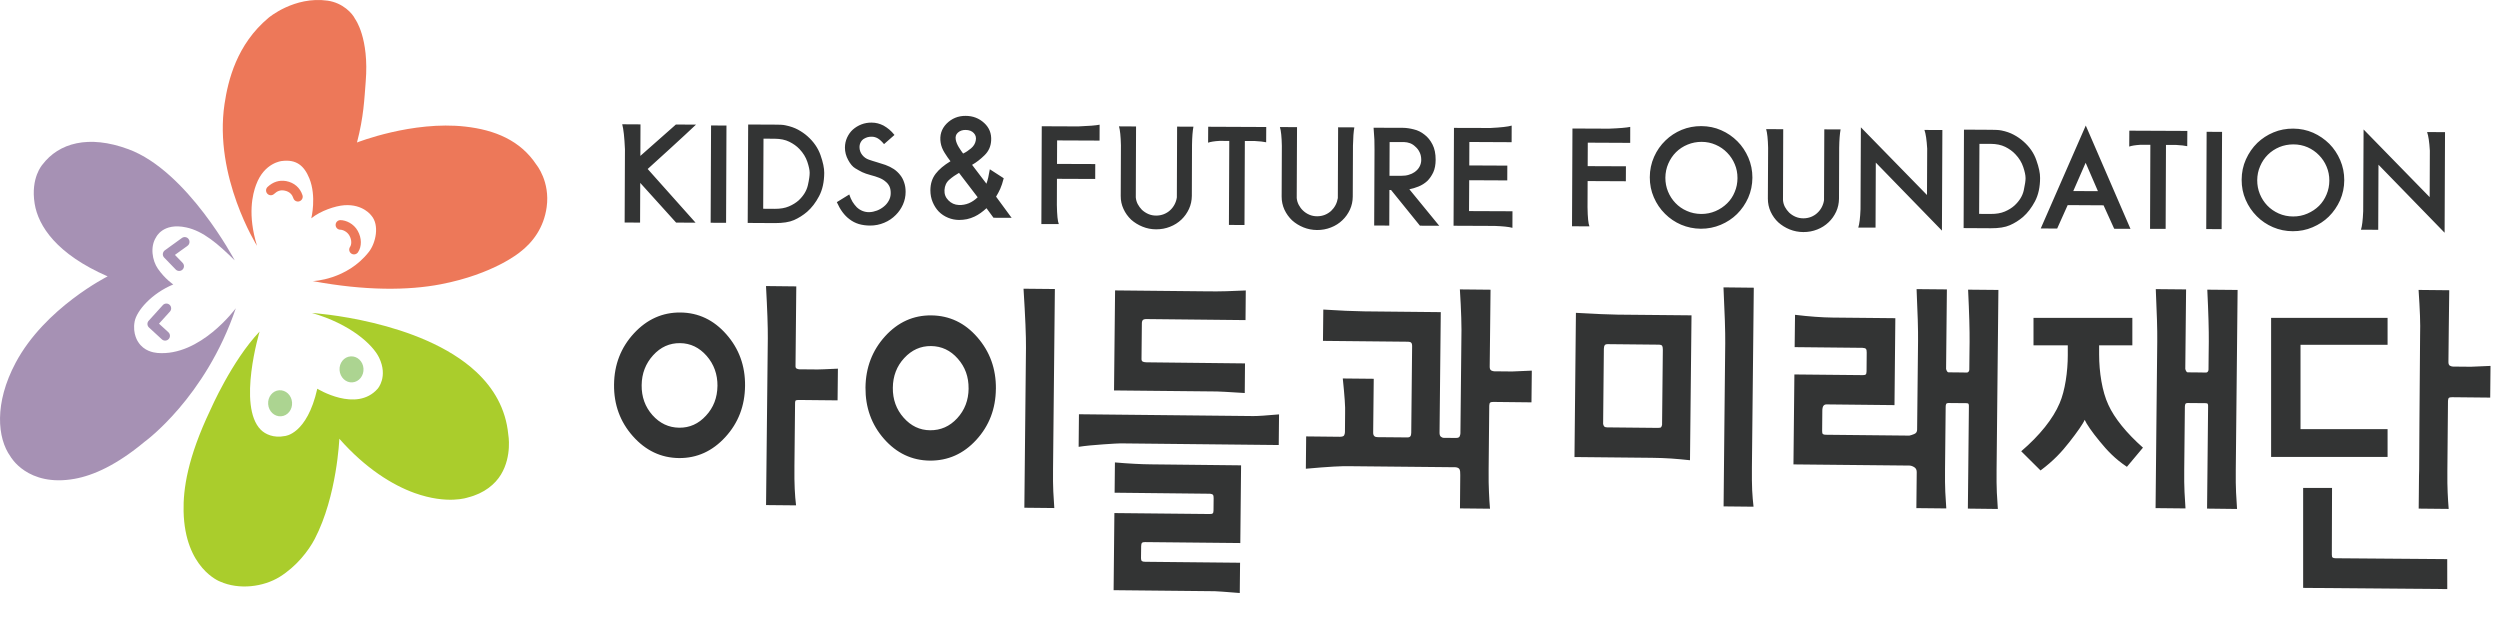 <svg xmlns="http://www.w3.org/2000/svg" width="97" height="24" viewBox="0 0 97 24">
    <g fill="none" fill-rule="evenodd">
        <g>
            <g>
                <path fill="#ACD491" d="M11.332 15.615c.02.277-.17.521-.429.537-.256.018-.48-.193-.499-.473-.02-.277.171-.519.427-.537.258-.017.482.192.501.473M14.103 14.297c.02.28-.172.52-.429.539-.254.02-.479-.193-.499-.473-.019-.28.173-.52.43-.535.256-.02.48.192.498.469" transform="translate(-114 -862) translate(114 862)"/>
                <path fill="#ED7859" d="M9.937 7.167c-.137.37-.338 1.155.035 2.37 0 0-1.684-2.675-1.26-5.505.137-.914.471-2.307 1.708-3.342 0 0 .994-.845 2.287-.665.601.085.971.5 1.07.71 0 0 .553.729.412 2.44-.054.666-.074 1.344-.338 2.354 0 0 2.152-.85 4.205-.617 1.135.128 2.133.53 2.76 1.484 0 0 .532.646.395 1.639-.11.806-.549 1.379-1.038 1.75 0 0-1.008.85-3.078 1.246-1.253.24-2.916.256-4.96-.124 0 0 1.324-.04 2.18-1.137.27-.35.414-1.037.095-1.404 0 0-.318-.454-1.049-.403-.35.024-.932.219-1.283.508 0 0 .211-.848-.076-1.551-.203-.495-.506-.744-1.064-.673 0 0-.683.057-1 .92" transform="translate(-114 -862) translate(114 862)"/>
                <path fill="#AACD2C" d="M14.708 13.875c-.245-.506-1.11-1.301-2.606-1.732 0 0 4.213.265 6.38 2.29.669.628 1.143 1.42 1.239 2.426 0 0 .154.83-.283 1.553-.222.367-.638.729-1.286.89 0 0-.784.286-2.066-.173-.852-.307-1.902-.95-2.92-2.106 0 0-.087 2.219-.954 3.887-.241.463-.715 1.072-1.362 1.473-.631.39-1.571.512-2.315.18 0 0-1.364-.508-1.412-2.723-.02-.86.153-2.072 1.037-3.93 0 0 .834-1.916 1.912-3.045 0 0-.866 2.889.044 3.807.175.176.5.332.935.246 0 0 .858-.051 1.26-1.836 0 0 1.517.94 2.343 0 0 0 .413-.463.054-1.207" transform="translate(-114 -862) translate(114 862)"/>
                <path fill="#A691B4" d="M7.222 8.823c.657.14 1.226.63 1.885 1.279 0 0-1.829-3.466-4.122-4.312-1.554-.575-2.703-.238-3.336.594 0 0-.468.509-.304 1.52.141.867.852 1.956 2.832 2.819 0 0-2.433 1.218-3.569 3.35-.84 1.576-.71 2.929-.206 3.632 0 0 .658 1.203 2.493.873.735-.132 1.641-.541 2.722-1.443 0 0 2.356-1.7 3.532-5.175 0 0-1.375 1.88-3.047 1.734-.159-.016-.514-.077-.733-.414 0 0-.239-.317-.144-.81.08-.412.648-1.08 1.498-1.434 0 0-.32-.21-.597-.61-.219-.316-.308-.854-.07-1.221 0 0 .263-.577 1.166-.382" transform="translate(-114 -862) translate(114 862)"/>
                <path fill="#A691B4" d="M7.058 9.234l-.664.48c-.043.032-.07.082-.076.135-.005.053.014.106.052.145l.448.463c.071.073.19.075.263.004.038-.037.056-.084.057-.133 0-.047-.018-.094-.053-.13l-.298-.308.49-.354c.05-.036.076-.093.076-.15 0-.04-.01-.077-.035-.11-.06-.084-.177-.102-.26-.042M6.317 11.84l-.548.605c-.07.076-.063.193.012.262l.5.46c.077.07.195.063.264-.013.033-.035.049-.078.049-.125 0-.05-.02-.1-.06-.137l-.365-.334c.148-.166.424-.469.424-.469.032-.036.048-.08.048-.124 0-.05-.02-.103-.061-.139-.076-.069-.194-.063-.263.013" transform="translate(-114 -862) translate(114 862)"/>
                <path fill="#ED7859" d="M13.022 8.725c-.001.104.08.187.184.188.094.001.264.072.35.226.102.18.084.356.026.441-.058.085-.036.202.049.259.085.057.2.035.259-.05.152-.225.149-.551-.01-.832-.157-.283-.458-.414-.67-.416-.103-.001-.187.081-.188.184M10.382 7.253c-.075.07-.079.187-.009.263.07.076.188.08.263.008.126-.118.249-.158.399-.13.222.04.311.182.347.295.031.1.135.153.233.122.098-.032.153-.136.122-.235-.093-.292-.324-.492-.636-.55-.266-.046-.508.03-.719.227" transform="translate(-114 -862) translate(114 862)"/>
                <path fill="#333434" d="M28.908 14.972c-.008.777-.262 1.439-.766 1.988-.502.547-1.1.819-1.798.813-.698-.008-1.293-.291-1.789-.85-.495-.558-.739-1.226-.73-2.002.008-.775.265-1.437.771-1.986.507-.548 1.11-.817 1.806-.81.696.007 1.291.289 1.781.847.493.559.734 1.227.725 2zm-1.07.004c.004-.453-.137-.844-.42-1.168-.285-.324-.627-.49-1.029-.494-.409-.006-.759.152-1.049.472-.29.32-.44.707-.444 1.16-.005.454.135.84.418 1.16.285.32.633.485 1.041.489.402.004.748-.15 1.037-.467.292-.314.44-.7.445-1.152zm4.66.558l-1.49-.015c-.053 0-.092.004-.119.012-.026.007-.039.039-.04.089l-.025 2.47c-.004.359 0 .652.011.878.01.229.028.44.052.64l-1.164-.011c.005-.357.027-2.514.068-6.471.004-.435-.02-1.111-.07-2.027l1.175.013c-.005.409-.014 1.437-.03 3.085-.003.06.017.097.057.11.038.015.071.022.096.022l.706.006c.062.002.324-.01.786-.031l-.013 1.23zM38.64 15.087c-.007.775-.261 1.436-.76 1.98-.497.543-1.098.81-1.803.805-.698-.008-1.29-.29-1.776-.842-.487-.554-.726-1.22-.72-1.996.009-.775.263-1.437.76-1.986.499-.548 1.097-.818 1.792-.811.707.007 1.303.29 1.789.85.487.559.727 1.225.719 2m-1.06-.012c.005-.453-.134-.84-.42-1.16-.282-.322-.63-.484-1.038-.488-.401-.004-.748.15-1.04.467-.29.314-.437.699-.441 1.152-.005.453.135.84.419 1.16.284.322.627.485 1.027.488.41.004.76-.15 1.05-.464.292-.317.44-.702.444-1.155m3.325 4.637l-1.162-.012.063-6.21c.005-.434-.027-1.197-.095-2.288l1.216.012-.071 6.98c-.004.358-.001.65.01.877.01.227.024.44.039.64M49.615 17.267l-6.135-.064c-.076 0-.3.012-.677.038-.376.026-.694.056-.952.096l.012-1.264 6.762.07c.167.002.5-.02 1.002-.065l-.012 1.19zm-1.32-2.018c-.634-.04-.993-.06-1.076-.06-.184-.002-1.515-.018-3.995-.04l.041-3.881c2.162.02 3.38.034 3.657.037.408.005.88-.008 1.414-.035l-.01 1.15-3.832-.04c-.076-.002-.126.012-.15.037-.026.024-.04.072-.04.138l-.014 1.379c0 .049.018.082.055.1.038.014.084.024.143.024l3.818.042-.01 1.15zm-.192 7.76c-.559-.047-.88-.067-.965-.07l-3.93-.04.03-2.992 3.695.037c.058.002.096-.006.118-.024.022-.016.033-.053.033-.112l.005-.477c.001-.066-.008-.108-.025-.13-.016-.021-.053-.038-.11-.044-.052 0-1.286-.012-3.707-.04l.012-1.175c.534.046 1.006.072 1.414.075.276.005 1.436.017 3.481.038l-.03 3.015c-2.422-.026-3.654-.037-3.695-.037-.058-.002-.098.008-.119.03-.02.018-.033.064-.033.13l-.006.465c0 .056.013.095.037.113.026.017.068.026.127.026l3.68.037-.012 1.175zM59.421 15.611l-1.476-.016c-.062-.002-.103.008-.125.026-.022.015-.034.054-.037.117-.002.234-.009 1.062-.024 2.482-.003.36.001.651.013.877.01.23.022.442.04.641l-1.165-.012.005-.582c.002-.248.006-.484.006-.713.003-.103-.006-.177-.028-.222-.022-.043-.07-.069-.149-.08l-4.064-.04c-.306-.013-.89.02-1.75.098l.012-1.254 1.305.014c.088 0 .142-.018.165-.05.022-.036.033-.079.035-.132l.006-.746c.011-.209-.019-.652-.09-1.334l1.201.012-.022 2.08c-.002.068.014.117.045.145.03.027.071.04.123.04l1.15.01c.061.002.102-.013.125-.043.022-.029.033-.076.034-.136l.034-3.362c.001-.068-.013-.115-.038-.136-.023-.024-.064-.034-.116-.036-.044 0-1.148-.009-3.305-.033l.013-1.215c.635.041 1.166.064 1.592.07l2.966.03-.048 4.68c0 .07.016.12.048.15.038.031.073.047.106.047.044 0 .1 0 .165.002l.32.002c.077.002.124-.02.143-.063.018-.045.028-.084.028-.117l.037-3.609c.014-.506-.006-1.164-.058-1.974l1.19.012c-.007.411-.01.963-.018 1.661l-.015 1.332c0 .07.02.115.058.14.041.02.08.032.125.034l.367.002.313.004c.06 0 .318-.01.771-.033l-.013 1.23zM93.857 18.483c0 .23-.004.421-.006.67-.004.247-.004.44-.006.581l1.164.012c-.016-.2-.03-.412-.04-.64-.01-.227-.014-.475-.011-.834.014-1.42.022-2.483.024-2.718.003-.062.015-.1.037-.117s.063-.027.125-.025l1.476.015.012-1.23c-.453.023-.711.033-.77.033l-.314-.004-.367-.002c-.045-.002-.084-.013-.125-.035-.037-.023-.057-.068-.057-.139l.014-1.332.018-1.457-1.19-.012c.053.81.073 1.264.059 1.77-.022 2.205-.035 5.035-.037 5.235l-.006.23zM65.572 17.857c-.26-.029-.504-.05-.725-.066-.222-.016-.472-.024-.752-.028l-3.005-.03.056-5.595c.75.043 1.29.066 1.621.07l2.864.027-.059 5.622zm-1.084-1.37l.03-2.917c0-.068-.008-.119-.024-.149-.018-.03-.06-.046-.13-.048-1.255-.014-1.913-.02-1.974-.02-.06-.002-.103.012-.125.037-.02.028-.034.074-.035.143 0 .15-.006.648-.015 1.498l-.014 1.418c.01.045.023.078.045.1.02.02.058.033.111.033l1.973.02c.07.001.112-.01.125-.032.013-.02.023-.049.033-.084zm3.55 3.173l-1.163-.012c.002-.357.013-1.377.03-3.059l.034-3.28c.004-.436-.019-1.156-.068-2.159l1.176.013-.073 6.98c-.003.36 0 .65.01.876.012.23.03.442.053.641zM77.516 19.748l-1.163-.014.015-1.429.025-2.53c.002-.045-.002-.076-.012-.099-.01-.022-.033-.032-.078-.033l-.705-.006c-.043 0-.071.011-.086.037-.012.027-.02.06-.02.105-.003.401-.012 1.211-.025 2.432-.004.355 0 .648.01.875.012.226.025.439.039.641l-1.161-.012c0-.199.006-.666.014-1.399 0-.088-.033-.15-.096-.189-.066-.041-.13-.063-.19-.063l-4.497-.045.036-3.49 2.64.026c.062.002.104-.006.125-.024.023-.017.033-.056.035-.117l.006-.732c.002-.069-.008-.12-.03-.145-.021-.025-.07-.039-.136-.041-.053 0-.928-.008-2.63-.027l.015-1.254c.557.068 1.044.102 1.464.107l2.428.024-.033 3.373-2.64-.028c-.053 0-.091.02-.12.059-.025.039-.04.102-.04.189l-.007.784c-.001.062.008.101.03.119.02.017.058.027.11.027l3.243.033c.043-.008.106-.027.182-.058.08-.03.12-.088.12-.174.023-2.076.034-3.215.036-3.426.006-.435-.016-1.11-.057-2.026l1.176.011-.031 3.085c.008.036.02.067.037.092.018.026.034.041.053.041l.3.002.418.006c.026 0 .049-.012.065-.033.019-.022.028-.051.028-.084 0-.123.003-.303.005-.543l.006-.529c.004-.436-.014-1.111-.058-2.027l1.176.011-.071 6.98c-.004.358 0 .651.01.877.01.227.025.44.039.641M89.362 18.93v3.88l5.592.046-.002-1.162-4.335-.034c-.053 0-.09-.01-.11-.027-.023-.017-.034-.056-.032-.12l.008-2.582h-1.12zM86.797 19.748l-1.163-.014.015-1.429.025-2.53c.002-.045-.002-.076-.012-.099-.009-.022-.033-.032-.078-.033l-.705-.006c-.043 0-.071.011-.086.037-.012.027-.019.06-.02.105-.003.401-.012 1.211-.025 2.432-.004.355 0 .648.011.875.011.226.024.439.038.641l-1.161-.012.014-1.399.016-1.646.035-3.426c.006-.435-.016-1.11-.057-2.026l1.176.011-.031 3.085c.008.036.021.067.037.092.018.026.034.041.053.041l.301.002.417.006c.026 0 .049-.012.065-.033.019-.022.028-.051.028-.084l.005-.543.006-.529c.004-.436-.014-1.111-.058-2.027l1.176.011-.071 6.98c-.004.358 0 .651.011.877.01.227.024.44.038.641M27.005 4.835c-.232.22-.57.534-1.017.942-.447.408-.732.669-.858.78l1.858 2.083-.755-.003-1.392-1.541-.006 1.54-.599-.001.012-2.843c-.02-.464-.056-.787-.106-.97l.709.004-.005 1.223 1.378-1.217.78.003zM27.573 8.643L28.172 8.645 28.187 4.87 27.589 4.869zM31.98 6.705c-.002.356-.068.659-.2.907-.131.25-.286.45-.463.605-.157.134-.328.242-.51.322-.182.08-.428.117-.736.117l-1.06-.006.018-3.819 1.058.005c.066 0 .134.002.206.004.072.003.135.011.19.024.18.037.337.091.476.165.138.075.262.16.37.256.24.213.41.458.507.734.097.276.145.505.144.686m-.565-.002c0-.104-.031-.245-.09-.424-.06-.178-.161-.343-.304-.494-.108-.115-.241-.208-.396-.285-.156-.077-.343-.115-.56-.117l-.441-.003-.012 2.72.455.003c.213 0 .394-.03.544-.095.15-.064.274-.142.376-.232.19-.178.31-.375.359-.591.049-.216.07-.376.069-.481M35.138 7.443c0 .174-.035.337-.103.492-.068.152-.16.288-.277.404-.127.13-.277.232-.451.304-.173.073-.357.11-.553.109-.157-.001-.301-.021-.433-.06-.131-.04-.252-.102-.36-.186-.1-.073-.19-.166-.272-.276-.082-.11-.154-.241-.22-.387l.483-.298c.034.108.077.202.125.283.05.08.105.15.165.212.069.066.146.114.23.147.086.033.175.048.27.044.092-.004.187-.025.284-.061.097-.037.189-.09.27-.158.076-.061.136-.133.184-.218.048-.084.075-.174.079-.268.005-.114-.01-.208-.044-.284-.035-.076-.084-.14-.15-.192-.068-.062-.152-.111-.252-.151-.1-.04-.211-.075-.332-.106-.134-.036-.243-.074-.328-.114-.083-.042-.174-.092-.27-.15-.1-.06-.191-.167-.274-.322-.084-.154-.125-.313-.125-.478 0-.14.029-.27.083-.39.056-.121.129-.226.225-.312.098-.086.207-.152.33-.2.124-.048.255-.071.395-.07.085 0 .167.01.243.03.076.02.149.048.218.083.078.044.152.094.223.153.072.06.139.13.205.213l-.405.356c-.082-.1-.162-.174-.236-.22-.077-.045-.157-.068-.244-.068-.057 0-.11.006-.157.018-.047.014-.094.034-.136.059-.052.029-.096.072-.127.129-.034.057-.05.12-.052.195 0 .117.036.219.104.305.069.088.155.149.26.185.086.03.195.066.328.104.132.04.237.073.315.1.12.044.23.099.328.163.097.067.18.145.249.236.066.083.115.178.15.288.038.107.055.227.055.357M38.548 8.449l-.272-.371c-.075.069-.149.13-.225.184-.075.054-.153.1-.232.138-.1.048-.201.082-.302.104-.103.02-.204.03-.303.03-.148-.001-.29-.028-.429-.086-.139-.057-.26-.137-.363-.242-.095-.1-.173-.22-.233-.362-.06-.14-.09-.296-.09-.466.002-.126.018-.241.052-.344.032-.104.084-.202.153-.293.066-.085.145-.168.243-.25.094-.08.206-.157.332-.235-.07-.087-.145-.195-.227-.326-.082-.131-.133-.261-.154-.391-.047-.291.031-.538.23-.742.202-.201.446-.303.738-.301.281 0 .521.092.721.276.198.182.288.41.27.684-.013.226-.099.415-.257.568-.157.154-.318.279-.483.372l.557.732c.026-.07.049-.15.07-.24l.062-.32.539.348c-.044.173-.09.31-.136.412-.046.1-.099.203-.161.302l.603.822-.703-.003zM37.21 6.707c-.136.077-.261.165-.376.265-.116.1-.178.233-.188.402-.009.157.042.29.152.4.109.112.244.173.405.18.134.006.263-.017.388-.068.124-.052.237-.13.343-.232l-.724-.947zm.648-1.247c.026-.117.002-.215-.074-.296-.075-.081-.182-.122-.322-.122-.121-.001-.219.034-.296.104-.076.068-.104.16-.082.278.017.092.056.186.115.284.061.097.117.182.17.25.108-.051.211-.12.308-.202.099-.084.159-.182.181-.296zM41.016 5.448l-.004.912 1.484.005-.002.579-1.484-.006-.004 1.014c.007.395.032.643.076.743l-.677-.002.015-3.794 1.418.006c.408-.015.685-.038.827-.067l-.002.617-1.647-.007zM46.305 4.916c-.031.16-.05.396-.055.708l-.007 1.978c-.002.178-.038.346-.11.504-.074.158-.17.295-.292.412-.126.12-.275.215-.443.28-.17.068-.35.101-.541.1-.187 0-.362-.035-.53-.104-.166-.067-.313-.159-.438-.27-.124-.119-.225-.257-.297-.416-.074-.158-.11-.328-.108-.51l.008-1.966c-.008-.342-.033-.585-.075-.729l.662.004-.01 2.751c.008.096.034.184.076.264.044.08.097.153.162.22.074.067.157.123.25.163.093.04.193.06.302.06.104 0 .203-.018.296-.054.094-.038.176-.087.246-.153.07-.064.127-.139.173-.226.045-.087.075-.178.088-.274l.01-2.745.633.003zM49.126 5.52c-.104-.023-.247-.038-.43-.048H48.3l-.014 3.258-.604-.002.014-3.26-.378-.002c-.203.012-.35.036-.444.07l.004-.618 2.252.01-.003.592zM52.549 4.942c-.03.16-.048.397-.054.708l-.008 1.98c-.001.177-.038.345-.109.503-.074.157-.17.295-.293.411-.125.121-.273.215-.443.281-.17.068-.35.1-.54.1-.187-.002-.364-.036-.531-.104-.166-.068-.313-.159-.438-.272-.124-.118-.223-.256-.297-.414-.072-.159-.109-.329-.108-.51l.008-1.967c-.007-.342-.031-.585-.075-.728l.664.003-.012 2.751c.009.096.035.183.078.265.043.08.095.153.162.217.073.07.155.125.249.165.093.04.193.06.302.06.104.001.203-.018.297-.054.093-.037.172-.088.245-.152.068-.065.127-.14.173-.228.045-.086.074-.177.089-.272l.011-2.746.63.003zM55.094 8.757l-1.12-1.384h-.065l-.005 1.38-.586-.003.013-2.94c0-.167 0-.297-.005-.392-.003-.095-.015-.249-.031-.462l1.145.004c.125.001.264.021.416.06.152.035.29.104.417.206.125.095.227.221.308.381.082.158.123.357.122.596-.001.19-.032.352-.092.483-.063.133-.14.244-.23.335-.104.095-.22.167-.343.216-.123.05-.242.085-.355.107l1.159 1.416-.748-.003zm.05-2.55c0-.114-.02-.212-.062-.297-.04-.085-.093-.157-.165-.218-.06-.06-.13-.106-.206-.135-.08-.028-.154-.043-.227-.044l-.567-.002-.005 1.31h.453c.11 0 .208-.01.293-.038.088-.025.164-.06.224-.103.087-.06.152-.13.196-.214.044-.08.066-.169.066-.259zM58.682 8.84c-.143-.04-.37-.062-.684-.074l-1.6-.007.016-3.797 1.413.004c.408-.02.682-.05.826-.093l-.002.644-1.64-.008-.003.91 1.476.007-.002.574-1.477-.007-.007 1.197 1.686.007-.002.644zM61.606 5.535l-.004.911 1.484.006-.003.58-1.483-.007-.004 1.015c.006.393.03.641.074.742l-.676-.003.017-3.793 1.417.006c.407-.015.684-.039.825-.069l-.001.62-1.646-.008zM67.993 6.893c-.002.277-.056.537-.162.779-.109.243-.254.455-.437.635-.176.173-.387.313-.629.415-.24.101-.498.154-.772.153-.269-.002-.523-.055-.764-.156-.239-.103-.448-.245-.625-.422-.187-.184-.33-.397-.435-.64-.106-.244-.158-.503-.157-.782.001-.28.057-.545.166-.79.108-.245.257-.457.446-.638.178-.173.387-.309.625-.409.24-.098.493-.146.763-.145.276.002.535.054.771.16.24.104.45.25.63.431.18.178.317.39.424.633.104.244.157.503.156.776m-.579.016c.001-.19-.033-.37-.106-.54-.07-.168-.169-.317-.293-.443-.126-.131-.273-.234-.445-.308-.17-.075-.352-.114-.549-.114-.19 0-.372.035-.543.106-.172.07-.322.17-.448.294-.126.125-.226.274-.3.444-.075.171-.112.356-.114.548 0 .189.033.367.102.535.07.17.165.316.287.444.123.13.272.235.446.31.172.077.36.115.56.117.193 0 .378-.037.551-.111.174-.075.325-.177.451-.302.126-.123.225-.27.293-.44.073-.17.107-.348.108-.54M71.415 5.022c-.03.16-.05.397-.055.709l-.007 1.978c-.002.178-.038.346-.11.504-.073.157-.17.295-.292.41-.127.122-.275.216-.444.282-.169.067-.348.1-.539.099-.188-.001-.363-.036-.53-.103-.167-.068-.313-.16-.439-.272-.125-.116-.224-.256-.297-.413-.074-.16-.109-.33-.109-.511l.01-1.967c-.008-.342-.034-.585-.077-.728l.663.003-.009 2.752c.007.095.033.183.075.264.044.08.097.153.162.218.073.069.156.124.25.164.094.04.195.06.303.06.103 0 .203-.018.296-.054.092-.037.174-.087.243-.152.072-.065.13-.14.176-.228.044-.086.075-.177.087-.272l.011-2.746.632.003zM72.781 6.31l-.01 2.522-.67-.002c.043-.13.074-.369.087-.714l.014-3.176 2.565 2.626.008-1.8c-.02-.34-.056-.582-.107-.724l.696.003-.017 3.903-2.566-2.639zM79.155 6.905c0 .355-.067.657-.198.907-.132.248-.286.45-.464.606-.157.133-.326.24-.51.32-.18.08-.428.12-.736.118l-1.059-.006.014-3.82 1.061.006c.066 0 .134.001.206.005.071.003.134.01.191.022.178.036.337.091.475.166.14.074.262.16.37.255.243.213.412.458.506.734.098.276.147.504.144.687m-.564-.002c0-.105-.03-.246-.09-.424-.06-.179-.16-.344-.305-.495-.107-.115-.238-.208-.394-.286-.157-.076-.342-.115-.56-.116h-.44l-.012 2.717.453.002c.213.002.394-.03.545-.094.15-.064.275-.143.374-.233.191-.176.312-.374.36-.59.048-.217.071-.377.07-.48M82.031 8.876l-.413-.91-1.392-.008-.408.91-.637-.004 1.747-3.993 1.734 4.008-.63-.003zm-1.108-2.56l-.48 1.097.957.004-.477-1.102zM84.865 5.672c-.103-.023-.247-.038-.429-.048l-.396-.001-.013 3.258-.605-.002.012-3.26-.376-.002c-.205.013-.352.036-.444.07l.004-.617 2.251.01-.004.592zM85.602 8.888L86.199 8.891 86.216 5.117 85.617 5.114zM90.957 6.99c0 .276-.056.537-.162.78-.109.24-.253.452-.438.635-.176.173-.387.31-.629.413-.239.103-.497.154-.769.153-.269 0-.525-.053-.767-.156-.238-.103-.447-.243-.625-.422-.184-.183-.33-.396-.435-.64-.106-.242-.157-.502-.156-.78.001-.283.056-.546.166-.79.11-.245.257-.458.444-.64.18-.172.388-.308.627-.407.238-.1.493-.147.762-.146.276.001.535.055.774.16.237.106.447.25.63.431.176.178.317.39.422.634.104.242.157.501.156.774m-.579.017c.001-.19-.034-.37-.106-.54-.07-.17-.169-.317-.293-.443-.125-.13-.274-.234-.443-.309-.17-.074-.356-.112-.552-.112-.189 0-.372.034-.543.104-.17.072-.32.17-.447.295-.126.125-.227.273-.3.445-.076.17-.112.354-.114.548 0 .187.033.365.102.534.07.17.165.317.286.444.125.131.273.234.446.311.174.077.36.116.56.116.194.001.38-.036.553-.112.174-.075.324-.175.451-.3.125-.125.222-.273.292-.442.072-.169.107-.348.108-.539M92.285 6.391l-.01 2.525-.67-.003c.043-.129.073-.369.087-.715l.015-3.175 2.564 2.626.007-1.802c-.019-.338-.056-.58-.107-.724l.696.005-.016 3.902-2.566-2.639zM80.23 13.4v.377c0 .637-.105 1.381-.316 1.867-.254.602-.771 1.25-1.491 1.865l.75.745c.508-.379.815-.713 1.12-1.102.296-.377.53-.71.593-.863.063.152.285.476.58.832.297.365.593.68 1.058.992l.623-.744c-.634-.56-1.108-1.143-1.343-1.662-.242-.516-.358-1.272-.358-1.95V13.4h1.289v-1.067H78.9V13.4h1.33zM88.119 12.333L92.638 12.333 92.638 13.377 89.26 13.377 89.26 16.65 92.638 16.65 92.638 17.73 88.119 17.73z" transform="translate(-114 -862) translate(114 862)"/>
            </g>
        </g>
    </g>
</svg>
